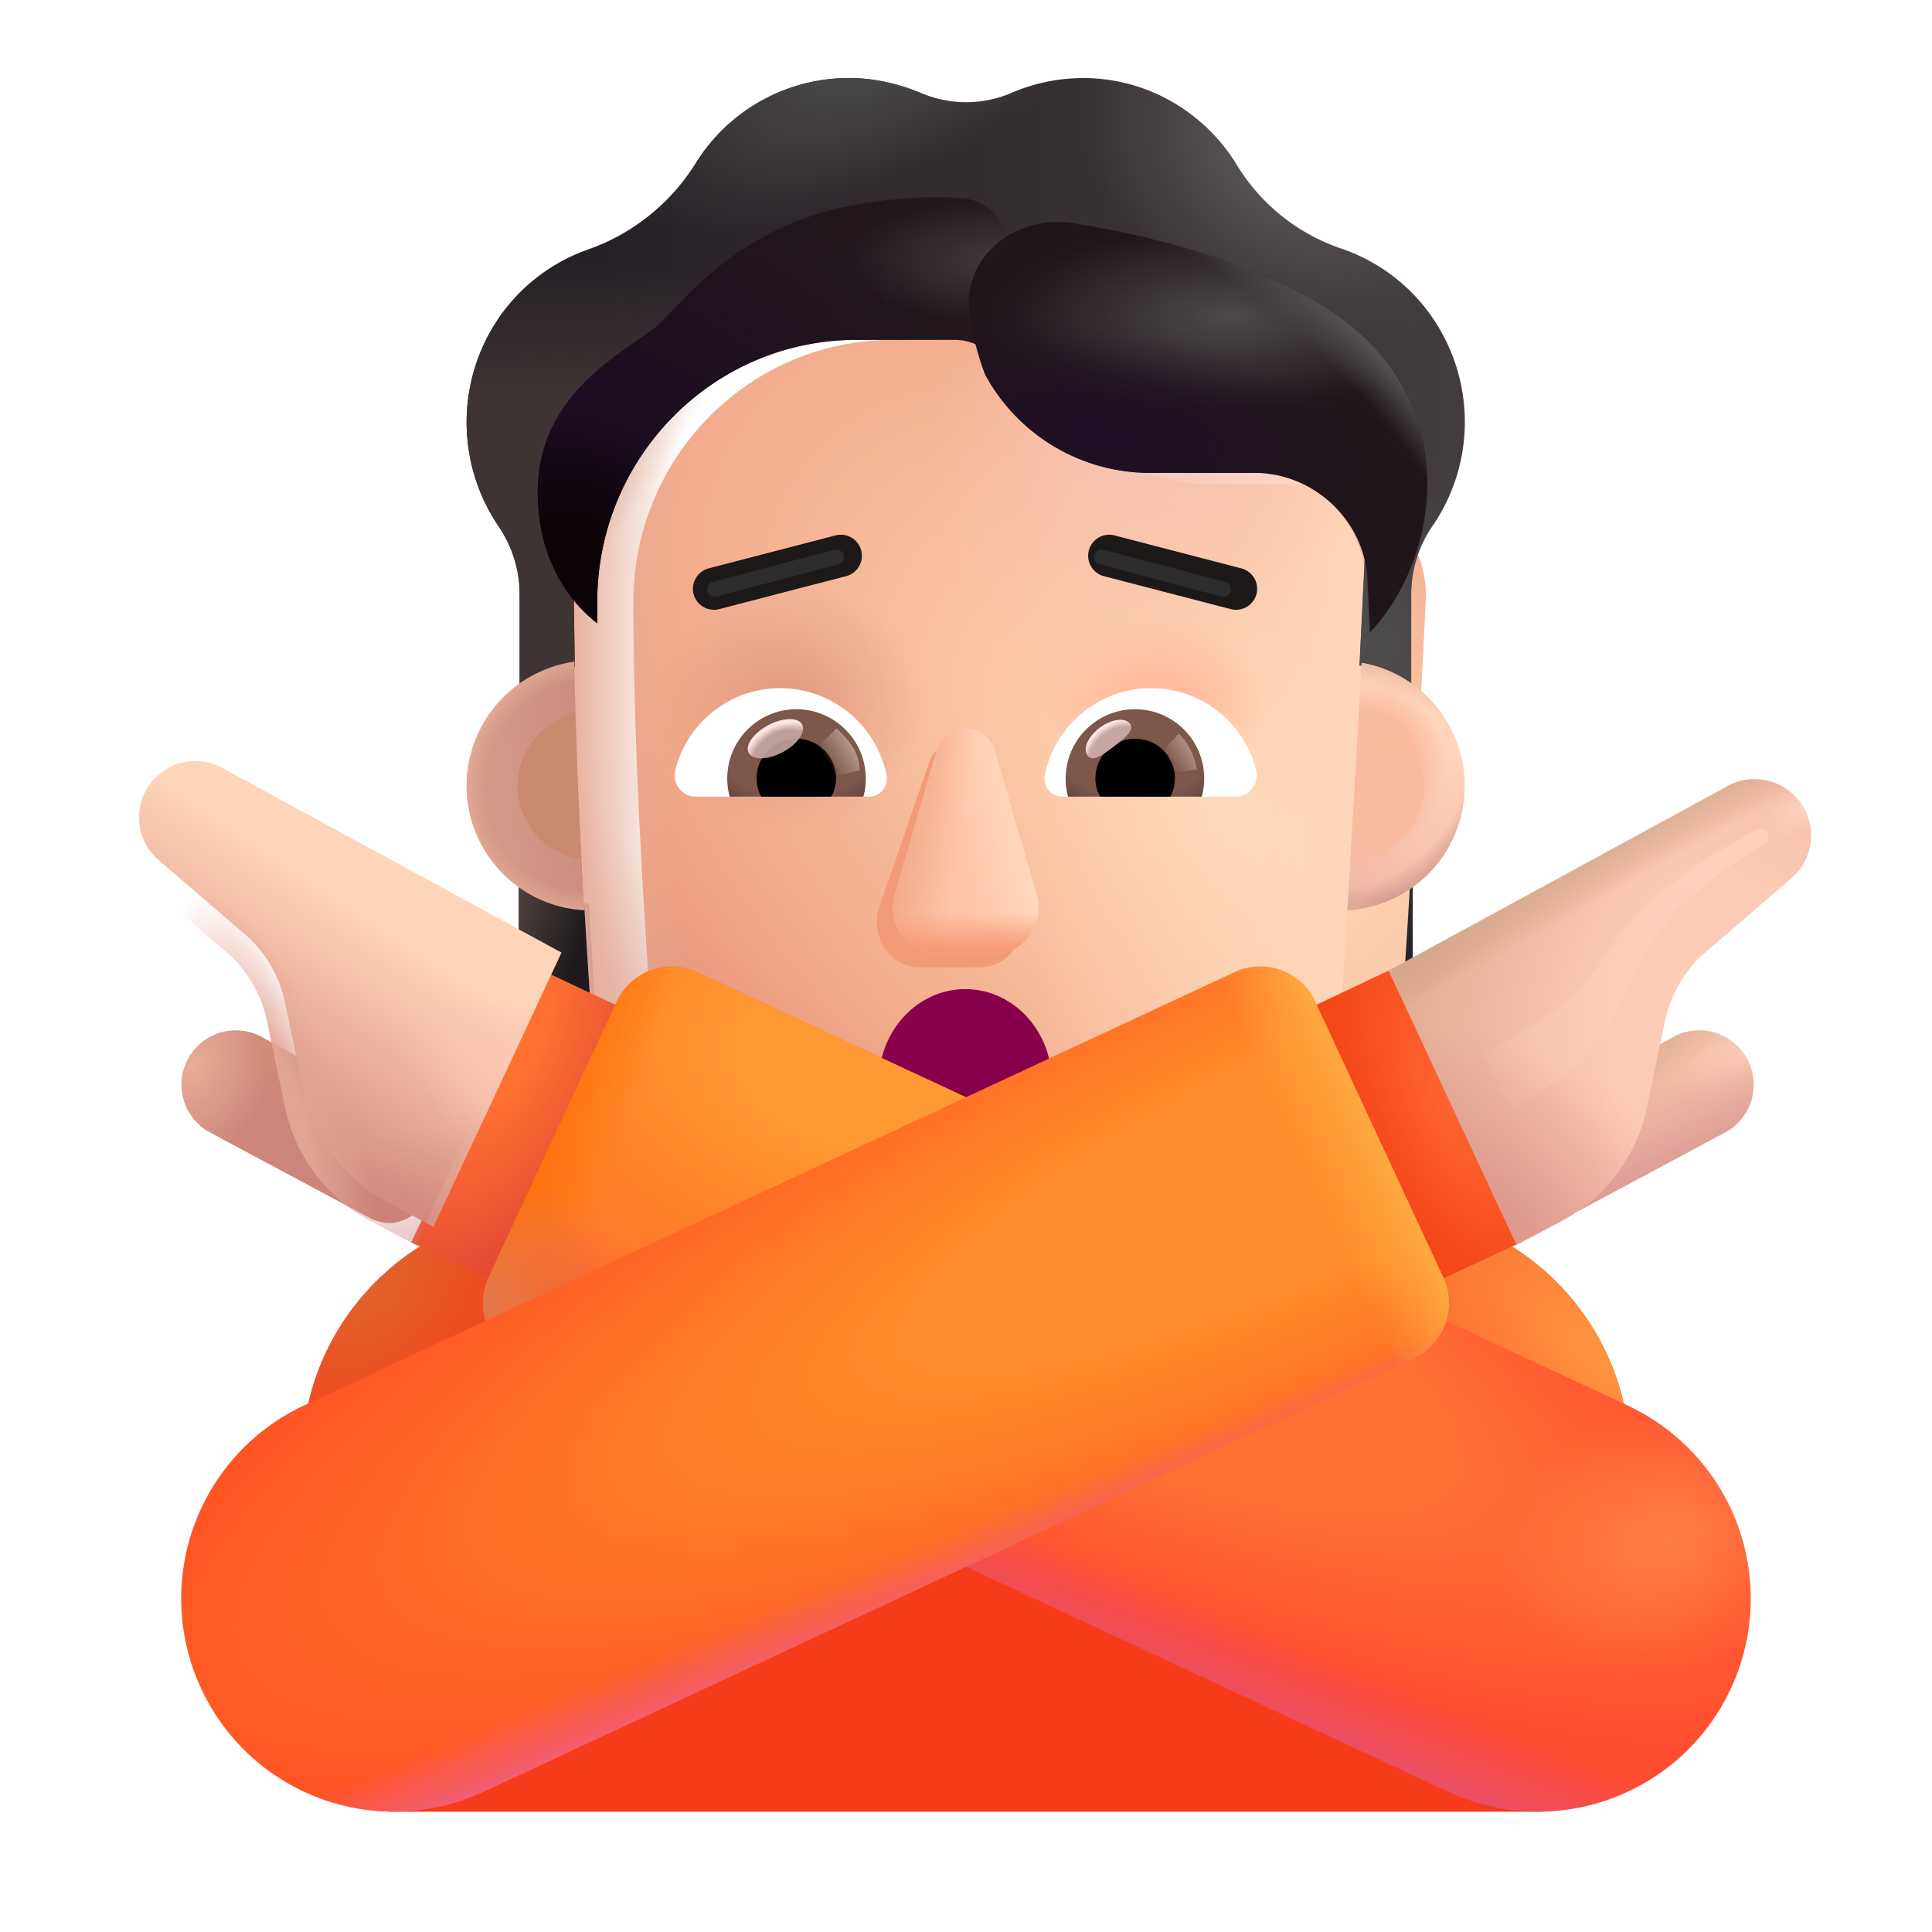 <svg xmlns="http://www.w3.org/2000/svg" width="1em" height="1em" viewBox="0 0 32 32"><g fill="none"><path fill="url(#IconifyId195ac99e25a590abd124598)" d="M22.239 14.96c.43-.014.833-.16 1.161-.396v1.195a2.79 2.79 0 0 1-1.722 2.593c.219-.465.37-.973.444-1.515z"/><path fill="url(#IconifyId195ac99e25a590abd124599)" d="M9.752 14.96a2.1 2.1 0 0 1-1.162-.396v1.195a2.79 2.79 0 0 0 1.722 2.593a5.3 5.3 0 0 1-.444-1.515z"/><g filter="url(#IconifyId195ac99e25a590abd124662)"><path fill="url(#IconifyId195ac99e25a590abd124600)" d="M9.798 16.906a5.03 5.03 0 0 0 4.99 4.374h2.424a5.03 5.03 0 0 0 4.99-4.374c.152-2.42.304-4.829.417-7.247a1.86 1.86 0 0 0-1.771-1.84h-1.799a3.11 3.11 0 0 1-2.84-1.852a.85.85 0 0 0-.79-.537h-1.635c-2.37 0-4.292 1.942-4.292 4.34c0 2.39.15 4.74.306 7.136"/></g><path fill="url(#IconifyId195ac99e25a590abd124642)" d="M9.798 16.906a5.03 5.03 0 0 0 4.99 4.374h2.424a5.03 5.03 0 0 0 4.99-4.374c.152-2.42.304-4.829.417-7.247a1.86 1.86 0 0 0-1.771-1.84h-1.799a3.11 3.11 0 0 1-2.84-1.852a.85.85 0 0 0-.79-.537h-1.635c-2.37 0-4.292 1.942-4.292 4.34c0 2.39.15 4.74.306 7.136"/><path fill="url(#IconifyId195ac99e25a590abd124601)" d="M9.798 16.906a5.03 5.03 0 0 0 4.99 4.374h2.424a5.03 5.03 0 0 0 4.99-4.374c.152-2.42.304-4.829.417-7.247a1.86 1.86 0 0 0-1.771-1.84h-1.799a3.11 3.11 0 0 1-2.84-1.852a.85.85 0 0 0-.79-.537h-1.635c-2.37 0-4.292 1.942-4.292 4.34c0 2.39.15 4.74.306 7.136"/><path fill="url(#IconifyId195ac99e25a590abd124602)" d="M9.798 16.906a5.03 5.03 0 0 0 4.99 4.374h2.424a5.03 5.03 0 0 0 4.99-4.374c.152-2.42.304-4.829.417-7.247a1.86 1.86 0 0 0-1.771-1.84h-1.799a3.11 3.11 0 0 1-2.84-1.852a.85.85 0 0 0-.79-.537h-1.635c-2.37 0-4.292 1.942-4.292 4.34c0 2.39.15 4.74.306 7.136"/><path fill="url(#IconifyId195ac99e25a590abd124603)" d="M9.798 16.906a5.03 5.03 0 0 0 4.99 4.374h2.424a5.03 5.03 0 0 0 4.99-4.374c.152-2.42.304-4.829.417-7.247a1.86 1.86 0 0 0-1.771-1.84h-1.799a3.11 3.11 0 0 1-2.84-1.852a.85.85 0 0 0-.79-.537h-1.635c-2.37 0-4.292 1.942-4.292 4.34c0 2.39.15 4.74.306 7.136"/><path fill="url(#IconifyId195ac99e25a590abd124604)" d="M9.798 16.906a5.03 5.03 0 0 0 4.99 4.374h2.424a5.03 5.03 0 0 0 4.99-4.374c.152-2.42.304-4.829.417-7.247a1.86 1.86 0 0 0-1.771-1.84h-1.799a3.11 3.11 0 0 1-2.84-1.852a.85.85 0 0 0-.79-.537h-1.635c-2.37 0-4.292 1.942-4.292 4.34c0 2.39.15 4.74.306 7.136"/><path fill="url(#IconifyId195ac99e25a590abd124605)" d="M9.798 16.906a5.03 5.03 0 0 0 4.99 4.374h2.424a5.03 5.03 0 0 0 4.99-4.374c.152-2.42.304-4.829.417-7.247a1.86 1.86 0 0 0-1.771-1.84h-1.799a3.11 3.11 0 0 1-2.84-1.852a.85.85 0 0 0-.79-.537h-1.635c-2.37 0-4.292 1.942-4.292 4.34c0 2.39.15 4.74.306 7.136"/><path fill="url(#IconifyId195ac99e25a590abd124606)" d="M9.798 16.906a5.03 5.03 0 0 0 4.99 4.374h2.424a5.03 5.03 0 0 0 4.99-4.374c.152-2.42.304-4.829.417-7.247a1.86 1.86 0 0 0-1.771-1.84h-1.799a3.11 3.11 0 0 1-2.84-1.852a.85.85 0 0 0-.79-.537h-1.635c-2.37 0-4.292 1.942-4.292 4.34c0 2.39.15 4.74.306 7.136"/><path fill="url(#IconifyId195ac99e25a590abd124643)" d="M9.798 16.906a5.03 5.03 0 0 0 4.99 4.374h2.424a5.03 5.03 0 0 0 4.99-4.374c.152-2.42.304-4.829.417-7.247a1.86 1.86 0 0 0-1.771-1.84h-1.799a3.11 3.11 0 0 1-2.84-1.852a.85.85 0 0 0-.79-.537h-1.635c-2.37 0-4.292 1.942-4.292 4.34c0 2.39.15 4.74.306 7.136"/><g filter="url(#IconifyId195ac99e25a590abd124663)"><path fill="#F29B77" d="m15.37 12.689l-.815 2.36c-.139.486.196.972.67.972h1.009c.474 0 .808-.493.669-.972l-.683-2.36c-.146-.524-.696-.524-.85 0"/></g><g filter="url(#IconifyId195ac99e25a590abd124664)"><path fill="#FFC4A9" d="m15.504 12.458l-.683 2.361c-.139.486.196.972.67.972H16.5c.474 0 .808-.493.669-.972l-.683-2.36c-.146-.524-.829-.524-.982 0"/><path fill="url(#IconifyId195ac99e25a590abd124644)" d="m15.504 12.458l-.683 2.361c-.139.486.196.972.67.972H16.5c.474 0 .808-.493.669-.972l-.683-2.36c-.146-.524-.829-.524-.982 0"/><path fill="url(#IconifyId195ac99e25a590abd124645)" d="m15.504 12.458l-.683 2.361c-.139.486.196.972.67.972H16.5c.474 0 .808-.493.669-.972l-.683-2.36c-.146-.524-.829-.524-.982 0"/><path fill="url(#IconifyId195ac99e25a590abd124646)" d="m15.504 12.458l-.683 2.361c-.139.486.196.972.67.972H16.5c.474 0 .808-.493.669-.972l-.683-2.36c-.146-.524-.829-.524-.982 0"/></g><g filter="url(#IconifyId195ac99e25a590abd124665)"><path fill="url(#IconifyId195ac99e25a590abd124647)" d="M22.23 4.823c.66.228 1.253.69 1.628 1.35a3.04 3.04 0 0 1-.136 3.245a2 2 0 0 0-.348 1.123v1.526a2.2 2.2 0 0 0-.856-.345l.1-2.063a1.86 1.86 0 0 0-1.77-1.84h-1.799a3.11 3.11 0 0 1-2.84-1.852a.85.85 0 0 0-.79-.537h-1.635c-2.37 0-4.292 1.942-4.292 4.34l.028 1.976c-.326.048-.655.155-.913.336v-1.541c0-.4-.123-.792-.348-1.123a3.07 3.07 0 0 1-.184-3.141a3 3 0 0 1 1.67-1.447a3.44 3.44 0 0 0 1.777-1.426a2.99 2.99 0 0 1 2.534-1.412c.416 0 .81.09 1.179.241c.49.214 1.042.214 1.532 0a3 3 0 0 1 1.172-.24c1.083 0 2.03.585 2.554 1.453a3.24 3.24 0 0 0 1.737 1.377"/><path fill="url(#IconifyId195ac99e25a590abd124607)" d="M22.23 4.823c.66.228 1.253.69 1.628 1.35a3.04 3.04 0 0 1-.136 3.245a2 2 0 0 0-.348 1.123v1.526a2.2 2.2 0 0 0-.856-.345l.1-2.063a1.86 1.86 0 0 0-1.77-1.84h-1.799a3.11 3.11 0 0 1-2.84-1.852a.85.85 0 0 0-.79-.537h-1.635c-2.37 0-4.292 1.942-4.292 4.34l.028 1.976c-.326.048-.655.155-.913.336v-1.541c0-.4-.123-.792-.348-1.123a3.07 3.07 0 0 1-.184-3.141a3 3 0 0 1 1.67-1.447a3.44 3.44 0 0 0 1.777-1.426a2.99 2.99 0 0 1 2.534-1.412c.416 0 .81.09 1.179.241c.49.214 1.042.214 1.532 0a3 3 0 0 1 1.172-.24c1.083 0 2.03.585 2.554 1.453a3.24 3.24 0 0 0 1.737 1.377"/><path fill="url(#IconifyId195ac99e25a590abd124608)" d="M22.23 4.823c.66.228 1.253.69 1.628 1.35a3.04 3.04 0 0 1-.136 3.245a2 2 0 0 0-.348 1.123v1.526a2.2 2.2 0 0 0-.856-.345l.1-2.063a1.86 1.86 0 0 0-1.77-1.84h-1.799a3.11 3.11 0 0 1-2.84-1.852a.85.85 0 0 0-.79-.537h-1.635c-2.37 0-4.292 1.942-4.292 4.34l.028 1.976c-.326.048-.655.155-.913.336v-1.541c0-.4-.123-.792-.348-1.123a3.07 3.07 0 0 1-.184-3.141a3 3 0 0 1 1.67-1.447a3.44 3.44 0 0 0 1.777-1.426a2.99 2.99 0 0 1 2.534-1.412c.416 0 .81.09 1.179.241c.49.214 1.042.214 1.532 0a3 3 0 0 1 1.172-.24c1.083 0 2.03.585 2.554 1.453a3.24 3.24 0 0 0 1.737 1.377"/><path fill="url(#IconifyId195ac99e25a590abd124609)" d="M22.23 4.823c.66.228 1.253.69 1.628 1.35a3.04 3.04 0 0 1-.136 3.245a2 2 0 0 0-.348 1.123v1.526a2.2 2.2 0 0 0-.856-.345l.1-2.063a1.86 1.86 0 0 0-1.77-1.84h-1.799a3.11 3.11 0 0 1-2.84-1.852a.85.85 0 0 0-.79-.537h-1.635c-2.37 0-4.292 1.942-4.292 4.34l.028 1.976c-.326.048-.655.155-.913.336v-1.541c0-.4-.123-.792-.348-1.123a3.07 3.07 0 0 1-.184-3.141a3 3 0 0 1 1.67-1.447a3.44 3.44 0 0 0 1.777-1.426a2.99 2.99 0 0 1 2.534-1.412c.416 0 .81.09 1.179.241c.49.214 1.042.214 1.532 0a3 3 0 0 1 1.172-.24c1.083 0 2.03.585 2.554 1.453a3.24 3.24 0 0 0 1.737 1.377"/><path fill="url(#IconifyId195ac99e25a590abd124610)" d="M22.23 4.823c.66.228 1.253.69 1.628 1.35a3.04 3.04 0 0 1-.136 3.245a2 2 0 0 0-.348 1.123v1.526a2.2 2.2 0 0 0-.856-.345l.1-2.063a1.86 1.86 0 0 0-1.77-1.84h-1.799a3.11 3.11 0 0 1-2.84-1.852a.85.85 0 0 0-.79-.537h-1.635c-2.37 0-4.292 1.942-4.292 4.34l.028 1.976c-.326.048-.655.155-.913.336v-1.541c0-.4-.123-.792-.348-1.123a3.07 3.07 0 0 1-.184-3.141a3 3 0 0 1 1.67-1.447a3.44 3.44 0 0 0 1.777-1.426a2.99 2.99 0 0 1 2.534-1.412c.416 0 .81.09 1.179.241c.49.214 1.042.214 1.532 0a3 3 0 0 1 1.172-.24c1.083 0 2.03.585 2.554 1.453a3.24 3.24 0 0 0 1.737 1.377"/></g><g filter="url(#IconifyId195ac99e25a590abd124666)"><path fill="#23181C" d="M16.294 6.143a3 3 0 0 1-.085-.176a.85.85 0 0 0-.79-.537h-1.635c-2.37 0-4.292 1.942-4.292 4.34v.353c-.436-.333-.986-1.033-.986-2.168c0-1.376 1.004-2.072 1.645-2.516c.18-.125.332-.23.425-.325l.128-.135c.448-.476 1.248-1.324 2.645-1.695a7.2 7.2 0 0 1 2.167-.203c.472.026.805.434.805.907v2.137z"/><path fill="url(#IconifyId195ac99e25a590abd124611)" d="M16.294 6.143a3 3 0 0 1-.085-.176a.85.85 0 0 0-.79-.537h-1.635c-2.37 0-4.292 1.942-4.292 4.34v.353c-.436-.333-.986-1.033-.986-2.168c0-1.376 1.004-2.072 1.645-2.516c.18-.125.332-.23.425-.325l.128-.135c.448-.476 1.248-1.324 2.645-1.695a7.2 7.2 0 0 1 2.167-.203c.472.026.805.434.805.907v2.137z"/><path fill="url(#IconifyId195ac99e25a590abd124612)" d="M16.294 6.143a3 3 0 0 1-.085-.176a.85.85 0 0 0-.79-.537h-1.635c-2.37 0-4.292 1.942-4.292 4.34v.353c-.436-.333-.986-1.033-.986-2.168c0-1.376 1.004-2.072 1.645-2.516c.18-.125.332-.23.425-.325l.128-.135c.448-.476 1.248-1.324 2.645-1.695a7.2 7.2 0 0 1 2.167-.203c.472.026.805.434.805.907v2.137z"/></g><g filter="url(#IconifyId195ac99e25a590abd124667)"><path fill="#1F151B" d="m22.69 10.474l-.038-.811c-.014-.98-.824-1.79-1.805-1.83H19.05a3.11 3.11 0 0 1-2.728-1.619s-.16-.372-.258-.96c-.165-.989.75-1.717 1.74-1.554c1.354.222 3.024.66 4.218 1.438c2.24 1.462 1.848 4.095.669 5.336"/><path fill="url(#IconifyId195ac99e25a590abd124613)" d="m22.69 10.474l-.038-.811c-.014-.98-.824-1.79-1.805-1.83H19.05a3.11 3.11 0 0 1-2.728-1.619s-.16-.372-.258-.96c-.165-.989.75-1.717 1.74-1.554c1.354.222 3.024.66 4.218 1.438c2.24 1.462 1.848 4.095.669 5.336"/><path fill="url(#IconifyId195ac99e25a590abd124614)" d="m22.69 10.474l-.038-.811c-.014-.98-.824-1.79-1.805-1.83H19.05a3.11 3.11 0 0 1-2.728-1.619s-.16-.372-.258-.96c-.165-.989.75-1.717 1.74-1.554c1.354.222 3.024.66 4.218 1.438c2.24 1.462 1.848 4.095.669 5.336"/><path fill="url(#IconifyId195ac99e25a590abd124615)" d="m22.69 10.474l-.038-.811c-.014-.98-.824-1.79-1.805-1.83H19.05a3.11 3.11 0 0 1-2.728-1.619s-.16-.372-.258-.96c-.165-.989.75-1.717 1.74-1.554c1.354.222 3.024.66 4.218 1.438c2.24 1.462 1.848 4.095.669 5.336"/></g><path fill="#fff" d="M19.066 11.398c.839 0 1.547.578 1.74 1.36a.352.352 0 0 1-.344.437h-2.865a.296.296 0 0 1-.292-.35a1.795 1.795 0 0 1 1.76-1.447"/><path fill="url(#IconifyId195ac99e25a590abd124616)" d="M18.8 11.747a1.146 1.146 0 0 1 1.105 1.448H17.69a1.15 1.15 0 0 1 1.11-1.448"/><path fill="#000" d="M18.144 12.893c0-.365.291-.657.656-.657a.654.654 0 0 1 .584.959h-1.162a.6.6 0 0 1-.078-.302"/><g filter="url(#IconifyId195ac99e25a590abd124668)"><path fill="#C7A7A3" d="M18.716 11.989c.081.11-.09.242-.283.387c-.194.146-.338.248-.42.138s.01-.315.203-.46c.195-.145.418-.174.5-.065"/><path fill="url(#IconifyId195ac99e25a590abd124617)" d="M18.716 11.989c.081.11-.09.242-.283.387c-.194.146-.338.248-.42.138s.01-.315.203-.46c.195-.145.418-.174.5-.065"/></g><g filter="url(#IconifyId195ac99e25a590abd124669)"><path fill="url(#IconifyId195ac99e25a590abd124648)" d="M19.823 12.744a1.1 1.1 0 0 0-.298-.596l-.335.367l.151.294z"/></g><path fill="#fff" d="M12.924 11.398c-.838 0-1.547.578-1.74 1.36a.352.352 0 0 0 .344.437h2.866a.296.296 0 0 0 .291-.35a1.8 1.8 0 0 0-1.76-1.447"/><path fill="url(#IconifyId195ac99e25a590abd124618)" d="M13.19 11.747a1.146 1.146 0 0 0-1.104 1.448H14.3q.04-.147.041-.302a1.154 1.154 0 0 0-1.15-1.147"/><path fill="#000" d="M13.847 12.893a.654.654 0 0 0-.657-.657a.654.654 0 0 0-.583.959h1.162a.65.65 0 0 0 .078-.302"/><g filter="url(#IconifyId195ac99e25a590abd124670)"><path fill="url(#IconifyId195ac99e25a590abd124649)" d="M14.237 12.758c0-.37-.3-.617-.382-.692l-.37.358l.227.464z"/></g><g filter="url(#IconifyId195ac99e25a590abd124671)"><ellipse cx="12.844" cy="12.236" fill="#C7A7A3" fill-opacity=".9" rx=".5" ry=".253" transform="rotate(-27.914 12.844 12.236)"/><ellipse cx="12.844" cy="12.236" fill="url(#IconifyId195ac99e25a590abd124619)" rx=".5" ry=".253" transform="rotate(-27.914 12.844 12.236)"/></g><path fill="url(#IconifyId195ac99e25a590abd124650)" d="M22.316 15.077q.129-2.05.237-4.099a2.067 2.067 0 0 1-.237 4.099"/><path fill="url(#IconifyId195ac99e25a590abd124620)" d="M22.316 15.077q.129-2.05.237-4.099a2.067 2.067 0 0 1-.237 4.099"/><path fill="url(#IconifyId195ac99e25a590abd124621)" d="M22.316 15.077q.129-2.05.237-4.099a2.067 2.067 0 0 1-.237 4.099"/><path fill="url(#IconifyId195ac99e25a590abd124622)" d="M22.316 15.077q.129-2.05.237-4.099a2.067 2.067 0 0 1-.237 4.099"/><path fill="url(#IconifyId195ac99e25a590abd124651)" d="M9.513 10.96a2.08 2.08 0 0 0-1.784 2.053c0 1.103.864 2.005 1.953 2.063a101 101 0 0 1-.17-4.115"/><path fill="url(#IconifyId195ac99e25a590abd124623)" d="M9.513 10.96a2.08 2.08 0 0 0-1.784 2.053c0 1.103.864 2.005 1.953 2.063a101 101 0 0 1-.17-4.115"/><g filter="url(#IconifyId195ac99e25a590abd124672)"><path fill="#CB896F" d="M9.526 11.817a1.228 1.228 0 0 0 .107 2.413q-.069-1.206-.107-2.413"/></g><g filter="url(#IconifyId195ac99e25a590abd124673)"><path fill="url(#IconifyId195ac99e25a590abd124652)" d="M22.367 14.24q.076-1.221.142-2.444a1.227 1.227 0 0 1-.142 2.445"/></g><g filter="url(#IconifyId195ac99e25a590abd124674)"><path fill="#1C1918" d="M11.388 9.94a.35.35 0 0 1 .25-.426l2.086-.542a.349.349 0 1 1 .175.675l-2.086.542a.35.35 0 0 1-.425-.249"/></g><g filter="url(#IconifyId195ac99e25a590abd124675)"><path fill="#1C1918" d="M20.711 9.94a.35.35 0 0 0-.25-.426l-2.086-.542a.349.349 0 1 0-.175.675l2.086.542a.35.35 0 0 0 .425-.249"/></g><g filter="url(#IconifyId195ac99e25a590abd124676)"><path stroke="#2D2C2D" stroke-linecap="round" stroke-width=".25" d="m11.836 9.76l2.017-.534"/></g><g filter="url(#IconifyId195ac99e25a590abd124677)"><path stroke="#2D2C2D" stroke-linecap="round" stroke-width=".25" d="m20.263 9.76l-2.017-.534"/></g><path fill="#88004C" d="M15.989 19.458c.791 0 1.433-.688 1.433-1.537c0-.85-.642-1.538-1.433-1.538s-1.433.688-1.433 1.538c0 .849.642 1.537 1.433 1.537"/><path fill="#F53B19" d="M25.5 30.008h-19c-.83 0-1.5-.67-1.5-1.5v-4.33c0-2.3 1.87-4.17 4.17-4.17h13.66c2.3 0 4.17 1.87 4.17 4.17v4.33c0 .83-.67 1.5-1.5 1.5"/><path fill="url(#IconifyId195ac99e25a590abd124624)" d="M25.5 30.008h-19c-.83 0-1.5-.67-1.5-1.5v-4.33c0-2.3 1.87-4.17 4.17-4.17h13.66c2.3 0 4.17 1.87 4.17 4.17v4.33c0 .83-.67 1.5-1.5 1.5"/><path fill="url(#IconifyId195ac99e25a590abd124625)" d="M25.5 30.008h-19c-.83 0-1.5-.67-1.5-1.5v-4.33c0-2.3 1.87-4.17 4.17-4.17h13.66c2.3 0 4.17 1.87 4.17 4.17v4.33c0 .83-.67 1.5-1.5 1.5"/><path fill="url(#IconifyId195ac99e25a590abd124626)" d="m6.81 20.578l2.28 1.06l2.11-4.52l-2.23-1.05z"/><path fill="url(#IconifyId195ac99e25a590abd124627)" d="m11.56 16.106l15.407 7.178a3.53 3.53 0 0 1 1.7 4.687a3.52 3.52 0 0 1-4.679 1.704L8.581 22.487a1 1 0 0 1-.483-1.34l2.123-4.567a1.004 1.004 0 0 1 1.339-.474"/><path fill="url(#IconifyId195ac99e25a590abd124628)" d="m11.56 16.106l15.407 7.178a3.53 3.53 0 0 1 1.7 4.687a3.52 3.52 0 0 1-4.679 1.704L8.581 22.487a1 1 0 0 1-.483-1.34l2.123-4.567a1.004 1.004 0 0 1 1.339-.474"/><path fill="url(#IconifyId195ac99e25a590abd124629)" d="m11.56 16.106l15.407 7.178a3.53 3.53 0 0 1 1.7 4.687a3.52 3.52 0 0 1-4.679 1.704L8.581 22.487a1 1 0 0 1-.483-1.34l2.123-4.567a1.004 1.004 0 0 1 1.339-.474"/><path fill="url(#IconifyId195ac99e25a590abd124653)" d="m11.56 16.106l15.407 7.178a3.53 3.53 0 0 1 1.7 4.687a3.52 3.52 0 0 1-4.679 1.704L8.581 22.487a1 1 0 0 1-.483-1.34l2.123-4.567a1.004 1.004 0 0 1 1.339-.474"/><path fill="url(#IconifyId195ac99e25a590abd124630)" d="m11.56 16.106l15.407 7.178a3.53 3.53 0 0 1 1.7 4.687a3.52 3.52 0 0 1-4.679 1.704L8.581 22.487a1 1 0 0 1-.483-1.34l2.123-4.567a1.004 1.004 0 0 1 1.339-.474"/><path fill="url(#IconifyId195ac99e25a590abd124654)" d="m11.56 16.106l15.407 7.178a3.53 3.53 0 0 1 1.7 4.687a3.52 3.52 0 0 1-4.679 1.704L8.581 22.487a1 1 0 0 1-.483-1.34l2.123-4.567a1.004 1.004 0 0 1 1.339-.474"/><path fill="url(#IconifyId195ac99e25a590abd124631)" d="m25.19 20.578l-2.28 1.06l-2.11-4.52l2.26-1.07z"/><path fill="url(#IconifyId195ac99e25a590abd124632)" d="M20.44 16.106L5.033 23.28a3.53 3.53 0 0 0-1.7 4.69a3.516 3.516 0 0 0 4.679 1.705l15.407-7.182c.503-.232.724-.837.483-1.342l-2.123-4.57a1.003 1.003 0 0 0-1.339-.474"/><path fill="url(#IconifyId195ac99e25a590abd124655)" d="M20.44 16.106L5.033 23.28a3.53 3.53 0 0 0-1.7 4.69a3.516 3.516 0 0 0 4.679 1.705l15.407-7.182c.503-.232.724-.837.483-1.342l-2.123-4.57a1.003 1.003 0 0 0-1.339-.474"/><path fill="url(#IconifyId195ac99e25a590abd124656)" d="M20.44 16.106L5.033 23.28a3.53 3.53 0 0 0-1.7 4.69a3.516 3.516 0 0 0 4.679 1.705l15.407-7.182c.503-.232.724-.837.483-1.342l-2.123-4.57a1.003 1.003 0 0 0-1.339-.474"/><path fill="url(#IconifyId195ac99e25a590abd124633)" d="M24.75 19.811a.885.885 0 0 1 .35-1.203l2.609-1.428a.899.899 0 1 1 .856 1.581l-2.621 1.404a.885.885 0 0 1-1.194-.354"/><path fill="url(#IconifyId195ac99e25a590abd124657)" d="M24.75 19.811a.885.885 0 0 1 .35-1.203l2.609-1.428a.899.899 0 1 1 .856 1.581l-2.621 1.404a.885.885 0 0 1-1.194-.354"/><path fill="url(#IconifyId195ac99e25a590abd124658)" d="M24.75 19.811a.885.885 0 0 1 .35-1.203l2.609-1.428a.899.899 0 1 1 .856 1.581l-2.621 1.404a.885.885 0 0 1-1.194-.354"/><path fill="url(#IconifyId195ac99e25a590abd124634)" d="M7.152 19.747c.236-.43.228-.904-.201-1.14L4.342 17.18a.899.899 0 1 0-.856 1.581l2.622 1.404c.427.229.81.007 1.044-.418"/><path fill="url(#IconifyId195ac99e25a590abd124635)" d="M7.152 19.747c.236-.43.228-.904-.201-1.14L4.342 17.18a.899.899 0 1 0-.856 1.581l2.622 1.404c.427.229.81.007 1.044-.418"/><path fill="url(#IconifyId195ac99e25a590abd124636)" d="m23 16.078l2.12 4.54l.72-.38c.74-.39 1.27-1.08 1.44-1.9l.29-1.39c.08-.42.29-.8.59-1.1l1.51-1.3a.933.933 0 0 0-1.05-1.53z"/><path fill="url(#IconifyId195ac99e25a590abd124637)" d="m23 16.078l2.12 4.54l.72-.38c.74-.39 1.27-1.08 1.44-1.9l.29-1.39c.08-.42.29-.8.59-1.1l1.51-1.3a.933.933 0 0 0-1.05-1.53z"/><path fill="url(#IconifyId195ac99e25a590abd124659)" d="m23 16.078l2.12 4.54l.72-.38c.74-.39 1.27-1.08 1.44-1.9l.29-1.39c.08-.42.29-.8.59-1.1l1.51-1.3a.933.933 0 0 0-1.05-1.53z"/><path fill="url(#IconifyId195ac99e25a590abd124638)" d="m23 16.078l2.12 4.54l.72-.38c.74-.39 1.27-1.08 1.44-1.9l.29-1.39c.08-.42.29-.8.59-1.1l1.51-1.3a.933.933 0 0 0-1.05-1.53z"/><g filter="url(#IconifyId195ac99e25a590abd124678)"><path fill="url(#IconifyId195ac99e25a590abd124660)" d="m9 16.078l-2.12 4.54l-.72-.38a2.79 2.79 0 0 1-1.44-1.9l-.29-1.39c-.08-.42-.29-.8-.59-1.1l-1.51-1.3a.933.933 0 0 1 1.05-1.53z"/><path fill="url(#IconifyId195ac99e25a590abd124639)" d="m9 16.078l-2.12 4.54l-.72-.38a2.79 2.79 0 0 1-1.44-1.9l-.29-1.39c-.08-.42-.29-.8-.59-1.1l-1.51-1.3a.933.933 0 0 1 1.05-1.53z"/></g><path fill="url(#IconifyId195ac99e25a590abd124640)" d="m9 16.078l-2.12 4.54l-.72-.38a2.79 2.79 0 0 1-1.44-1.9l-.29-1.39c-.08-.42-.29-.8-.59-1.1l-1.51-1.3a.933.933 0 0 1 1.05-1.53z"/><path fill="url(#IconifyId195ac99e25a590abd124641)" d="m9 16.078l-2.12 4.54l-.72-.38a2.79 2.79 0 0 1-1.44-1.9l-.29-1.39c-.08-.42-.29-.8-.59-1.1l-1.51-1.3a.933.933 0 0 1 1.05-1.53z"/><g filter="url(#IconifyId195ac99e25a590abd124679)"><path fill="url(#IconifyId195ac99e25a590abd124661)" d="M26.653 15.73c.527-.847 1.795-1.665 2.462-1.988a.13.13 0 0 1 .152.034a.132.132 0 0 1-.033.196c-2.06 1.273-1.875 1.785-2.645 3.097c-.355.604-1.177 1.112-1.556 1.284l-.474-.899c.53-.28 1.462-.711 2.094-1.725"/></g><defs><radialGradient id="IconifyId195ac99e25a590abd124598" cx="0" cy="0" r="1" gradientTransform="matrix(.962 2.594 -3.081 1.142 22.1 14.564)" gradientUnits="userSpaceOnUse"><stop offset=".215" stop-color="#313131"/><stop offset="1" stop-color="#1A161E"/></radialGradient><radialGradient id="IconifyId195ac99e25a590abd124599" cx="0" cy="0" r="1" gradientTransform="matrix(1.896 .596 -1.839 5.85 8.217 15.194)" gradientUnits="userSpaceOnUse"><stop stop-color="#564943"/><stop offset=".746" stop-color="#1E191C"/></radialGradient><radialGradient id="IconifyId195ac99e25a590abd124600" cx="0" cy="0" r="1" gradientTransform="rotate(129.552 6.655 11.294)scale(7.995 14.143)" gradientUnits="userSpaceOnUse"><stop stop-color="#FFDAB8"/><stop offset="1" stop-color="#EF9F81"/></radialGradient><radialGradient id="IconifyId195ac99e25a590abd124601" cx="0" cy="0" r="1" gradientTransform="rotate(94.47 6.35 11.216)scale(16.448 13.621)" gradientUnits="userSpaceOnUse"><stop offset=".738" stop-color="#CD8C92" stop-opacity="0"/><stop offset=".988" stop-color="#CC7C80"/></radialGradient><radialGradient id="IconifyId195ac99e25a590abd124602" cx="0" cy="0" r="1" gradientTransform="matrix(0 -1.475 1.825 0 19.138 11.669)" gradientUnits="userSpaceOnUse"><stop offset=".325" stop-color="#FFBB9D"/><stop offset="1" stop-color="#FFBB9D" stop-opacity="0"/></radialGradient><radialGradient id="IconifyId195ac99e25a590abd124603" cx="0" cy="0" r="1" gradientTransform="matrix(0 -2.068 2.251 0 13.041 11.729)" gradientUnits="userSpaceOnUse"><stop stop-color="#E19981"/><stop offset="1" stop-color="#E19981" stop-opacity="0"/></radialGradient><radialGradient id="IconifyId195ac99e25a590abd124604" cx="0" cy="0" r="1" gradientTransform="rotate(176.388 9.971 7.634)scale(10.933 27.929)" gradientUnits="userSpaceOnUse"><stop offset=".836" stop-color="#E6AD97" stop-opacity="0"/><stop offset="1" stop-color="#E6AD97"/></radialGradient><radialGradient id="IconifyId195ac99e25a590abd124605" cx="0" cy="0" r="1" gradientTransform="matrix(4.366 -5.046 1.847 1.598 7.746 8.032)" gradientUnits="userSpaceOnUse"><stop stop-color="#B68069"/><stop offset="1" stop-color="#B68069" stop-opacity="0"/></radialGradient><radialGradient id="IconifyId195ac99e25a590abd124606" cx="0" cy="0" r="1" gradientTransform="matrix(-2.239 3.703 -3.057 -1.848 19.112 6.96)" gradientUnits="userSpaceOnUse"><stop offset=".078" stop-color="#F6C3B0"/><stop offset="1" stop-color="#F6C3B0" stop-opacity="0"/></radialGradient><radialGradient id="IconifyId195ac99e25a590abd124607" cx="0" cy="0" r="1" gradientTransform="matrix(0 -4.497 11.372 0 9.279 9.64)" gradientUnits="userSpaceOnUse"><stop offset=".536" stop-color="#3E3433"/><stop offset="1" stop-color="#3E3433" stop-opacity="0"/></radialGradient><radialGradient id="IconifyId195ac99e25a590abd124608" cx="0" cy="0" r="1" gradientTransform="matrix(.146 -3.227 5.717 .26 22.238 11.323)" gradientUnits="userSpaceOnUse"><stop stop-color="#4F4D4D"/><stop offset="1" stop-color="#4F4D4D" stop-opacity="0"/></radialGradient><radialGradient id="IconifyId195ac99e25a590abd124609" cx="0" cy="0" r="1" gradientTransform="matrix(-3.029 -1.992 1.463 -2.224 21.269 3.262)" gradientUnits="userSpaceOnUse"><stop stop-color="#5E5A5B"/><stop offset="1" stop-color="#5E5A5B" stop-opacity="0"/></radialGradient><radialGradient id="IconifyId195ac99e25a590abd124610" cx="0" cy="0" r="1" gradientTransform="matrix(1.162 1.894 -4.386 2.692 14.832 1.217)" gradientUnits="userSpaceOnUse"><stop offset=".287" stop-color="#484646"/><stop offset="1" stop-color="#484646" stop-opacity="0"/></radialGradient><radialGradient id="IconifyId195ac99e25a590abd124611" cx="0" cy="0" r="1" gradientTransform="matrix(-2.827 0 0 -1.049 16.32 4.119)" gradientUnits="userSpaceOnUse"><stop stop-color="#423C3F"/><stop offset="1" stop-color="#423C3F" stop-opacity="0"/></radialGradient><radialGradient id="IconifyId195ac99e25a590abd124612" cx="0" cy="0" r="1" gradientTransform="rotate(-57.724 12.84 -3.592)scale(7.74 8.575)" gradientUnits="userSpaceOnUse"><stop offset=".093" stop-color="#0B0306"/><stop offset=".311" stop-color="#1C0C20"/><stop offset="1" stop-color="#1C0C20" stop-opacity="0"/></radialGradient><radialGradient id="IconifyId195ac99e25a590abd124613" cx="0" cy="0" r="1" gradientTransform="matrix(3.928 0 0 1.536 20.38 5.252)" gradientUnits="userSpaceOnUse"><stop stop-color="#4E494B"/><stop offset="1" stop-color="#4E494B" stop-opacity="0"/></radialGradient><radialGradient id="IconifyId195ac99e25a590abd124614" cx="0" cy="0" r="1" gradientTransform="matrix(3.44 -3.278 6.001 6.298 19.377 9.153)" gradientUnits="userSpaceOnUse"><stop offset=".857" stop-color="#545051" stop-opacity="0"/><stop offset="1" stop-color="#545051"/></radialGradient><radialGradient id="IconifyId195ac99e25a590abd124615" cx="0" cy="0" r="1" gradientTransform="matrix(4.172 .488 -.204 1.747 18.24 7.256)" gradientUnits="userSpaceOnUse"><stop stop-color="#200E25"/><stop offset="1" stop-color="#200E25" stop-opacity="0"/></radialGradient><radialGradient id="IconifyId195ac99e25a590abd124616" cx="0" cy="0" r="1" gradientTransform="matrix(0 1.042 -1.657 0 18.798 12.36)" gradientUnits="userSpaceOnUse"><stop offset=".802" stop-color="#7D574A"/><stop offset="1" stop-color="#694B43"/><stop offset="1" stop-color="#804D49"/><stop offset="1" stop-color="#664842"/></radialGradient><radialGradient id="IconifyId195ac99e25a590abd124617" cx="0" cy="0" r="1" gradientTransform="matrix(-.298 -.384 .528 -.41 18.504 12.467)" gradientUnits="userSpaceOnUse"><stop offset=".766" stop-color="#FFE6E2" stop-opacity="0"/><stop offset=".966" stop-color="#FFE6E2"/></radialGradient><radialGradient id="IconifyId195ac99e25a590abd124618" cx="0" cy="0" r="1" gradientTransform="matrix(0 1.042 -1.657 0 13.193 12.36)" gradientUnits="userSpaceOnUse"><stop offset=".802" stop-color="#7D574A"/><stop offset="1" stop-color="#694B43"/><stop offset="1" stop-color="#804D49"/><stop offset="1" stop-color="#664842"/></radialGradient><radialGradient id="IconifyId195ac99e25a590abd124619" cx="0" cy="0" r="1" gradientTransform="matrix(-.01 -.635 .763 -.012 12.825 12.642)" gradientUnits="userSpaceOnUse"><stop offset=".766" stop-color="#FFE6E2" stop-opacity="0"/><stop offset=".966" stop-color="#FFE6E2"/></radialGradient><radialGradient id="IconifyId195ac99e25a590abd124620" cx="0" cy="0" r="1" gradientTransform="rotate(74.348 2.921 20.555)scale(2.992 2.855)" gradientUnits="userSpaceOnUse"><stop offset=".856" stop-color="#CE978E" stop-opacity="0"/><stop offset="1" stop-color="#CE978E"/></radialGradient><radialGradient id="IconifyId195ac99e25a590abd124621" cx="0" cy="0" r="1" gradientTransform="matrix(1.012 -1.388 1.164 .848 22.388 12.895)" gradientUnits="userSpaceOnUse"><stop offset=".664" stop-color="#F7B99C"/><stop offset="1" stop-color="#F7B99C" stop-opacity="0"/></radialGradient><radialGradient id="IconifyId195ac99e25a590abd124622" cx="0" cy="0" r="1" gradientTransform="rotate(-69.263 20.763 -9.755)scale(2.129 2.845)" gradientUnits="userSpaceOnUse"><stop offset=".803" stop-color="#EBBB9D" stop-opacity="0"/><stop offset="1" stop-color="#EBBB9D"/></radialGradient><radialGradient id="IconifyId195ac99e25a590abd124623" cx="0" cy="0" r="1" gradientTransform="matrix(-2.072 -.253 .272 -2.227 9.682 13.019)" gradientUnits="userSpaceOnUse"><stop offset=".775" stop-color="#E8AF99" stop-opacity="0"/><stop offset="1" stop-color="#E8AF99"/></radialGradient><radialGradient id="IconifyId195ac99e25a590abd124624" cx="0" cy="0" r="1" gradientTransform="matrix(-6.938 -6.625 2.982 -3.123 26.438 22.445)" gradientUnits="userSpaceOnUse"><stop stop-color="#FF9540"/><stop offset="1" stop-color="#FF9540" stop-opacity="0"/></radialGradient><radialGradient id="IconifyId195ac99e25a590abd124625" cx="0" cy="0" r="1" gradientTransform="matrix(2.188 2.219 -3.005 2.963 6.063 21.227)" gradientUnits="userSpaceOnUse"><stop stop-color="#E2632D"/><stop offset="1" stop-color="#E2632D" stop-opacity="0"/></radialGradient><radialGradient id="IconifyId195ac99e25a590abd124626" cx="0" cy="0" r="1" gradientTransform="matrix(2.594 1.25 -2.693 5.588 8.406 17.32)" gradientUnits="userSpaceOnUse"><stop offset=".161" stop-color="#FF7130"/><stop offset="1" stop-color="#D93738"/></radialGradient><radialGradient id="IconifyId195ac99e25a590abd124627" cx="0" cy="0" r="1" gradientTransform="matrix(17.511 8.755 -2.153 4.306 13.551 19.209)" gradientUnits="userSpaceOnUse"><stop offset=".568" stop-color="#FF7132"/><stop offset="1" stop-color="#FF4C31"/></radialGradient><radialGradient id="IconifyId195ac99e25a590abd124628" cx="0" cy="0" r="1" gradientTransform="rotate(159.944 11.543 15.187)scale(2.907 2.175)" gradientUnits="userSpaceOnUse"><stop stop-color="#FF7D48"/><stop offset="1" stop-color="#FF7D48" stop-opacity="0"/></radialGradient><radialGradient id="IconifyId195ac99e25a590abd124629" cx="0" cy="0" r="1" gradientTransform="matrix(-1.12 5.316 -8.327 -1.754 14.245 17.692)" gradientUnits="userSpaceOnUse"><stop offset=".215" stop-color="#FF9A32"/><stop offset="1" stop-color="#FF8C11" stop-opacity="0"/></radialGradient><radialGradient id="IconifyId195ac99e25a590abd124630" cx="0" cy="0" r="1" gradientTransform="rotate(-32.171 41.455 -3.07)scale(2.289)" gradientUnits="userSpaceOnUse"><stop stop-color="#E4764E"/><stop offset="1" stop-color="#E4764E" stop-opacity="0"/></radialGradient><radialGradient id="IconifyId195ac99e25a590abd124631" cx="0" cy="0" r="1" gradientTransform="matrix(-1.5 .647 -1.434 -3.323 24.094 18.195)" gradientUnits="userSpaceOnUse"><stop stop-color="#FF6732"/><stop offset="1" stop-color="#F54617"/></radialGradient><radialGradient id="IconifyId195ac99e25a590abd124632" cx="0" cy="0" r="1" gradientTransform="matrix(-22.937 10.813 -2.618 -5.553 22.313 18.883)" gradientUnits="userSpaceOnUse"><stop offset=".302" stop-color="#FF8D29"/><stop offset="1" stop-color="#FF4923"/></radialGradient><radialGradient id="IconifyId195ac99e25a590abd124633" cx="0" cy="0" r="1" gradientTransform="matrix(-2.117 1.023 -.403 -.834 29.122 17.469)" gradientUnits="userSpaceOnUse"><stop stop-color="#FFD2BE"/><stop offset=".615" stop-color="#F3C1A8"/></radialGradient><radialGradient id="IconifyId195ac99e25a590abd124634" cx="0" cy="0" r="1" gradientTransform="matrix(1.747 .855 -1.175 2.402 3.176 17.648)" gradientUnits="userSpaceOnUse"><stop stop-color="#E8AD95"/><stop offset=".697" stop-color="#CD857C"/></radialGradient><radialGradient id="IconifyId195ac99e25a590abd124635" cx="0" cy="0" r="1" gradientTransform="rotate(162.607 1.083 8.97)scale(.898 1.7)" gradientUnits="userSpaceOnUse"><stop stop-color="#D28C70"/><stop offset="1" stop-color="#D28C70" stop-opacity="0"/></radialGradient><radialGradient id="IconifyId195ac99e25a590abd124636" cx="0" cy="0" r="1" gradientTransform="rotate(-163.652 15.294 6.356)scale(4.664 7.272)" gradientUnits="userSpaceOnUse"><stop offset=".32" stop-color="#FCCBB6"/><stop offset="1" stop-color="#E2AE96"/></radialGradient><radialGradient id="IconifyId195ac99e25a590abd124637" cx="0" cy="0" r="1" gradientTransform="matrix(-1.031 .594 -.204 -.355 30.161 13.225)" gradientUnits="userSpaceOnUse"><stop stop-color="#FFD7C0"/><stop offset="1" stop-color="#FFD7C0" stop-opacity="0"/></radialGradient><radialGradient id="IconifyId195ac99e25a590abd124638" cx="0" cy="0" r="1" gradientTransform="matrix(2.964 -2.562 2.744 3.174 24.182 21.076)" gradientUnits="userSpaceOnUse"><stop stop-color="#D98A84"/><stop offset="1" stop-color="#D98A84" stop-opacity="0"/></radialGradient><radialGradient id="IconifyId195ac99e25a590abd124639" cx="0" cy="0" r="1" gradientTransform="matrix(-2.062 -1.075 .616 -1.182 8.585 18.288)" gradientUnits="userSpaceOnUse"><stop stop-color="#FBC7B5"/><stop offset="1" stop-color="#FBC7B5" stop-opacity="0"/></radialGradient><radialGradient id="IconifyId195ac99e25a590abd124640" cx="0" cy="0" r="1" gradientTransform="matrix(-.455 -4.554 4.589 -.459 7.38 23.254)" gradientUnits="userSpaceOnUse"><stop stop-color="#C87670"/><stop offset="1" stop-color="#C87670" stop-opacity="0"/></radialGradient><radialGradient id="IconifyId195ac99e25a590abd124641" cx="0" cy="0" r="1" gradientTransform="matrix(1.034 -.403 1.319 3.384 4.578 18.206)" gradientUnits="userSpaceOnUse"><stop offset=".296" stop-color="#E2A594"/><stop offset="1" stop-color="#E2A594" stop-opacity="0"/></radialGradient><linearGradient id="IconifyId195ac99e25a590abd124642" x1="22.619" x2="17.028" y1="15.52" y2="15.52" gradientUnits="userSpaceOnUse"><stop stop-color="#FFD6BA"/><stop offset="1" stop-color="#FFD6BA" stop-opacity="0"/></linearGradient><linearGradient id="IconifyId195ac99e25a590abd124643" x1="16.055" x2="16.055" y1="21.762" y2="20.477" gradientUnits="userSpaceOnUse"><stop stop-color="#E27D6E"/><stop offset="1" stop-color="#E27D6E" stop-opacity="0"/></linearGradient><linearGradient id="IconifyId195ac99e25a590abd124644" x1="17.201" x2="15.875" y1="14.045" y2="14.306" gradientUnits="userSpaceOnUse"><stop offset=".074" stop-color="#FFDABE"/><stop offset="1" stop-color="#FFDABE" stop-opacity="0"/></linearGradient><linearGradient id="IconifyId195ac99e25a590abd124645" x1="14.602" x2="15.737" y1="15.118" y2="15.272" gradientUnits="userSpaceOnUse"><stop stop-color="#F2A585"/><stop offset="1" stop-color="#F2A585" stop-opacity="0"/></linearGradient><linearGradient id="IconifyId195ac99e25a590abd124646" x1="15.995" x2="15.995" y1="15.706" y2="15.109" gradientUnits="userSpaceOnUse"><stop stop-color="#F69B76"/><stop offset="1" stop-color="#F69B76" stop-opacity="0"/></linearGradient><linearGradient id="IconifyId195ac99e25a590abd124647" x1="24.795" x2="9.881" y1="6.082" y2="6.082" gradientUnits="userSpaceOnUse"><stop stop-color="#443D40"/><stop offset="1" stop-color="#272127"/></linearGradient><linearGradient id="IconifyId195ac99e25a590abd124648" x1="19.798" x2="19.394" y1="12.429" y2="12.678" gradientUnits="userSpaceOnUse"><stop stop-color="#B4948D"/><stop offset="1" stop-color="#B4948D" stop-opacity="0"/></linearGradient><linearGradient id="IconifyId195ac99e25a590abd124649" x1="14.148" x2="13.745" y1="12.428" y2="12.677" gradientUnits="userSpaceOnUse"><stop stop-color="#B4948D"/><stop offset="1" stop-color="#B4948D" stop-opacity="0"/></linearGradient><linearGradient id="IconifyId195ac99e25a590abd124650" x1="24.261" x2="22.711" y1="12.282" y2="15.077" gradientUnits="userSpaceOnUse"><stop stop-color="#FFD6BD"/><stop offset="1" stop-color="#F0B8A6"/></linearGradient><linearGradient id="IconifyId195ac99e25a590abd124651" x1="8.482" x2="10.355" y1="13.183" y2="13.02" gradientUnits="userSpaceOnUse"><stop stop-color="#D19787"/><stop offset="1" stop-color="#C9887D"/></linearGradient><linearGradient id="IconifyId195ac99e25a590abd124652" x1="22.975" x2="22.975" y1="11.796" y2="14.241" gradientUnits="userSpaceOnUse"><stop stop-color="#F9BB9E"/><stop offset="1" stop-color="#F6BBA0"/></linearGradient><linearGradient id="IconifyId195ac99e25a590abd124653" x1="9.156" x2="10.344" y1="18.508" y2="18.883" gradientUnits="userSpaceOnUse"><stop stop-color="#FF730A"/><stop offset="1" stop-color="#FF730A" stop-opacity="0"/></linearGradient><linearGradient id="IconifyId195ac99e25a590abd124654" x1="17.406" x2="17.906" y1="26.977" y2="25.758" gradientUnits="userSpaceOnUse"><stop stop-color="#EB4E66"/><stop offset="1" stop-color="#EB4E66" stop-opacity="0"/></linearGradient><linearGradient id="IconifyId195ac99e25a590abd124655" x1="14.83" x2="14.461" y1="26.816" y2="25.927" gradientUnits="userSpaceOnUse"><stop stop-color="#F35E74"/><stop offset="1" stop-color="#F35E74" stop-opacity="0"/></linearGradient><linearGradient id="IconifyId195ac99e25a590abd124656" x1="22.827" x2="21.613" y1="18.819" y2="19.382" gradientUnits="userSpaceOnUse"><stop stop-color="#FFA842"/><stop offset="1" stop-color="#FFA842" stop-opacity="0"/></linearGradient><linearGradient id="IconifyId195ac99e25a590abd124657" x1="27.52" x2="26.84" y1="19.664" y2="18.102" gradientUnits="userSpaceOnUse"><stop stop-color="#D99793"/><stop offset="1" stop-color="#D99793" stop-opacity="0"/></linearGradient><linearGradient id="IconifyId195ac99e25a590abd124658" x1="26.75" x2="27.494" y1="17.398" y2="18.158" gradientUnits="userSpaceOnUse"><stop offset=".353" stop-color="#DFAF96"/><stop offset="1" stop-color="#DFAF96" stop-opacity="0"/></linearGradient><linearGradient id="IconifyId195ac99e25a590abd124659" x1="25.489" x2="25.997" y1="14.289" y2="15.189" gradientUnits="userSpaceOnUse"><stop stop-color="#D6AF98"/><stop offset="1" stop-color="#C6916F" stop-opacity="0"/><stop offset="1" stop-color="#D6AF98" stop-opacity="0"/></linearGradient><linearGradient id="IconifyId195ac99e25a590abd124660" x1="8" x2="5.5" y1="15.758" y2="19.524" gradientUnits="userSpaceOnUse"><stop offset=".206" stop-color="#FFD5B9"/><stop offset="1" stop-color="#D99386"/></linearGradient><linearGradient id="IconifyId195ac99e25a590abd124661" x1="29.179" x2="24.036" y1="14.953" y2="17.82" gradientUnits="userSpaceOnUse"><stop stop-color="#FFD0BC"/><stop offset="1" stop-color="#FFD0BC" stop-opacity="0"/></linearGradient><filter id="IconifyId195ac99e25a590abd124662" width="14.126" height="16.05" x="9.492" y="5.43" color-interpolation-filters="sRGB" filterUnits="userSpaceOnUse"><feFlood flood-opacity="0" result="BackgroundImageFix"/><feBlend in="SourceGraphic" in2="BackgroundImageFix" result="shape"/><feColorMatrix in="SourceAlpha" result="hardAlpha" values="0 0 0 0 0 0 0 0 0 0 0 0 0 0 0 0 0 0 127 0"/><feOffset dx="1"/><feGaussianBlur stdDeviation=".7"/><feComposite in2="hardAlpha" k2="-1" k3="1" operator="arithmetic"/><feColorMatrix values="0 0 0 0 0.914 0 0 0 0 0.686 0 0 0 0 0.592 0 0 0 1 0"/><feBlend in2="shape" result="effect1_innerShadow_3987_24806"/><feColorMatrix in="SourceAlpha" result="hardAlpha" values="0 0 0 0 0 0 0 0 0 0 0 0 0 0 0 0 0 0 127 0"/><feOffset dy=".2"/><feGaussianBlur stdDeviation=".375"/><feComposite in2="hardAlpha" k2="-1" k3="1" operator="arithmetic"/><feColorMatrix values="0 0 0 0 0.78 0 0 0 0 0.569 0 0 0 0 0.486 0 0 0 1 0"/><feBlend in2="effect1_innerShadow_3987_24806" result="effect2_innerShadow_3987_24806"/></filter><filter id="IconifyId195ac99e25a590abd124663" width="4.411" height="5.725" x="13.524" y="11.296" color-interpolation-filters="sRGB" filterUnits="userSpaceOnUse"><feFlood flood-opacity="0" result="BackgroundImageFix"/><feBlend in="SourceGraphic" in2="BackgroundImageFix" result="shape"/><feGaussianBlur result="effect1_foregroundBlur_3987_24806" stdDeviation=".5"/></filter><filter id="IconifyId195ac99e25a590abd124664" width="2.811" height="4.125" x="14.59" y="11.866" color-interpolation-filters="sRGB" filterUnits="userSpaceOnUse"><feFlood flood-opacity="0" result="BackgroundImageFix"/><feBlend in="SourceGraphic" in2="BackgroundImageFix" result="shape"/><feGaussianBlur result="effect1_foregroundBlur_3987_24806" stdDeviation=".1"/></filter><filter id="IconifyId195ac99e25a590abd124665" width="16.532" height="10.59" x="7.729" y="1.492" color-interpolation-filters="sRGB" filterUnits="userSpaceOnUse"><feFlood flood-opacity="0" result="BackgroundImageFix"/><feBlend in="SourceGraphic" in2="BackgroundImageFix" result="shape"/><feColorMatrix in="SourceAlpha" result="hardAlpha" values="0 0 0 0 0 0 0 0 0 0 0 0 0 0 0 0 0 0 127 0"/><feOffset dy="-.5"/><feGaussianBlur stdDeviation=".625"/><feComposite in2="hardAlpha" k2="-1" k3="1" operator="arithmetic"/><feColorMatrix values="0 0 0 0 0.137 0 0 0 0 0.09 0 0 0 0 0.145 0 0 0 1 0"/><feBlend in2="shape" result="effect1_innerShadow_3987_24806"/><feColorMatrix in="SourceAlpha" result="hardAlpha" values="0 0 0 0 0 0 0 0 0 0 0 0 0 0 0 0 0 0 127 0"/><feOffset dy="-.2"/><feGaussianBlur stdDeviation=".2"/><feComposite in2="hardAlpha" k2="-1" k3="1" operator="arithmetic"/><feColorMatrix values="0 0 0 0 0.078 0 0 0 0 0.035 0 0 0 0 0.047 0 0 0 1 0"/><feBlend in2="effect1_innerShadow_3987_24806" result="effect2_innerShadow_3987_24806"/></filter><filter id="IconifyId195ac99e25a590abd124666" width="8.814" height="8.053" x="8.006" y="2.57" color-interpolation-filters="sRGB" filterUnits="userSpaceOnUse"><feFlood flood-opacity="0" result="BackgroundImageFix"/><feBlend in="SourceGraphic" in2="BackgroundImageFix" result="shape"/><feColorMatrix in="SourceAlpha" result="hardAlpha" values="0 0 0 0 0 0 0 0 0 0 0 0 0 0 0 0 0 0 127 0"/><feOffset dx=".4" dy=".2"/><feGaussianBlur stdDeviation=".2"/><feComposite in2="hardAlpha" k2="-1" k3="1" operator="arithmetic"/><feColorMatrix values="0 0 0 0 0.286 0 0 0 0 0.243 0 0 0 0 0.227 0 0 0 1 0"/><feBlend in2="shape" result="effect1_innerShadow_3987_24806"/><feGaussianBlur result="effect2_foregroundBlur_3987_24806" stdDeviation=".25"/></filter><filter id="IconifyId195ac99e25a590abd124667" width="8.596" height="7.796" x="15.543" y="3.177" color-interpolation-filters="sRGB" filterUnits="userSpaceOnUse"><feFlood flood-opacity="0" result="BackgroundImageFix"/><feBlend in="SourceGraphic" in2="BackgroundImageFix" result="shape"/><feGaussianBlur result="effect1_foregroundBlur_3987_24806" stdDeviation=".25"/></filter><filter id="IconifyId195ac99e25a590abd124668" width=".954" height=".837" x="17.883" y="11.823" color-interpolation-filters="sRGB" filterUnits="userSpaceOnUse"><feFlood flood-opacity="0" result="BackgroundImageFix"/><feBlend in="SourceGraphic" in2="BackgroundImageFix" result="shape"/><feGaussianBlur result="effect1_foregroundBlur_3987_24806" stdDeviation=".05"/></filter><filter id="IconifyId195ac99e25a590abd124669" width="1.033" height="1.061" x="18.99" y="11.948" color-interpolation-filters="sRGB" filterUnits="userSpaceOnUse"><feFlood flood-opacity="0" result="BackgroundImageFix"/><feBlend in="SourceGraphic" in2="BackgroundImageFix" result="shape"/><feGaussianBlur result="effect1_foregroundBlur_3987_24806" stdDeviation=".1"/></filter><filter id="IconifyId195ac99e25a590abd124670" width="1.153" height="1.222" x="13.284" y="11.866" color-interpolation-filters="sRGB" filterUnits="userSpaceOnUse"><feFlood flood-opacity="0" result="BackgroundImageFix"/><feBlend in="SourceGraphic" in2="BackgroundImageFix" result="shape"/><feGaussianBlur result="effect1_foregroundBlur_3987_24806" stdDeviation=".1"/></filter><filter id="IconifyId195ac99e25a590abd124671" width="1.116" height=".848" x="12.286" y="11.812" color-interpolation-filters="sRGB" filterUnits="userSpaceOnUse"><feFlood flood-opacity="0" result="BackgroundImageFix"/><feBlend in="SourceGraphic" in2="BackgroundImageFix" result="shape"/><feGaussianBlur result="effect1_foregroundBlur_3987_24806" stdDeviation=".05"/></filter><filter id="IconifyId195ac99e25a590abd124672" width="1.565" height="2.914" x="8.318" y="11.567" color-interpolation-filters="sRGB" filterUnits="userSpaceOnUse"><feFlood flood-opacity="0" result="BackgroundImageFix"/><feBlend in="SourceGraphic" in2="BackgroundImageFix" result="shape"/><feGaussianBlur result="effect1_foregroundBlur_3987_24806" stdDeviation=".125"/></filter><filter id="IconifyId195ac99e25a590abd124673" width="2.216" height="3.444" x="21.867" y="11.296" color-interpolation-filters="sRGB" filterUnits="userSpaceOnUse"><feFlood flood-opacity="0" result="BackgroundImageFix"/><feBlend in="SourceGraphic" in2="BackgroundImageFix" result="shape"/><feGaussianBlur result="effect1_foregroundBlur_3987_24806" stdDeviation=".25"/></filter><filter id="IconifyId195ac99e25a590abd124674" width="2.884" height="1.34" x="11.376" y="8.86" color-interpolation-filters="sRGB" filterUnits="userSpaceOnUse"><feFlood flood-opacity="0" result="BackgroundImageFix"/><feBlend in="SourceGraphic" in2="BackgroundImageFix" result="shape"/><feColorMatrix in="SourceAlpha" result="hardAlpha" values="0 0 0 0 0 0 0 0 0 0 0 0 0 0 0 0 0 0 127 0"/><feOffset dx=".1" dy="-.1"/><feGaussianBlur stdDeviation=".1"/><feComposite in2="hardAlpha" k2="-1" k3="1" operator="arithmetic"/><feColorMatrix values="0 0 0 0 0.141 0 0 0 0 0.098 0 0 0 0 0.11 0 0 0 1 0"/><feBlend in2="shape" result="effect1_innerShadow_3987_24806"/></filter><filter id="IconifyId195ac99e25a590abd124675" width="2.884" height="1.34" x="17.939" y="8.86" color-interpolation-filters="sRGB" filterUnits="userSpaceOnUse"><feFlood flood-opacity="0" result="BackgroundImageFix"/><feBlend in="SourceGraphic" in2="BackgroundImageFix" result="shape"/><feColorMatrix in="SourceAlpha" result="hardAlpha" values="0 0 0 0 0 0 0 0 0 0 0 0 0 0 0 0 0 0 127 0"/><feOffset dx=".1" dy="-.1"/><feGaussianBlur stdDeviation=".1"/><feComposite in2="hardAlpha" k2="-1" k3="1" operator="arithmetic"/><feColorMatrix values="0 0 0 0 0.141 0 0 0 0 0.098 0 0 0 0 0.11 0 0 0 1 0"/><feBlend in2="shape" result="effect1_innerShadow_3987_24806"/></filter><filter id="IconifyId195ac99e25a590abd124676" width="2.767" height="1.284" x="11.461" y="8.851" color-interpolation-filters="sRGB" filterUnits="userSpaceOnUse"><feFlood flood-opacity="0" result="BackgroundImageFix"/><feBlend in="SourceGraphic" in2="BackgroundImageFix" result="shape"/><feGaussianBlur result="effect1_foregroundBlur_3987_24806" stdDeviation=".125"/></filter><filter id="IconifyId195ac99e25a590abd124677" width="2.767" height="1.284" x="17.871" y="8.851" color-interpolation-filters="sRGB" filterUnits="userSpaceOnUse"><feFlood flood-opacity="0" result="BackgroundImageFix"/><feBlend in="SourceGraphic" in2="BackgroundImageFix" result="shape"/><feGaussianBlur result="effect1_foregroundBlur_3987_24806" stdDeviation=".125"/></filter><filter id="IconifyId195ac99e25a590abd124678" width="7.3" height="8.016" x="2" y="12.602" color-interpolation-filters="sRGB" filterUnits="userSpaceOnUse"><feFlood flood-opacity="0" result="BackgroundImageFix"/><feBlend in="SourceGraphic" in2="BackgroundImageFix" result="shape"/><feColorMatrix in="SourceAlpha" result="hardAlpha" values="0 0 0 0 0 0 0 0 0 0 0 0 0 0 0 0 0 0 127 0"/><feOffset dx=".3" dy="-.3"/><feGaussianBlur stdDeviation=".4"/><feComposite in2="hardAlpha" k2="-1" k3="1" operator="arithmetic"/><feColorMatrix values="0 0 0 0 0.867 0 0 0 0 0.627 0 0 0 0 0.561 0 0 0 1 0"/><feBlend in2="shape" result="effect1_innerShadow_3987_24806"/></filter><filter id="IconifyId195ac99e25a590abd124679" width="5.538" height="5.423" x="24.159" y="13.329" color-interpolation-filters="sRGB" filterUnits="userSpaceOnUse"><feFlood flood-opacity="0" result="BackgroundImageFix"/><feBlend in="SourceGraphic" in2="BackgroundImageFix" result="shape"/><feGaussianBlur result="effect1_foregroundBlur_3987_24806" stdDeviation=".2"/></filter></defs></g></svg>